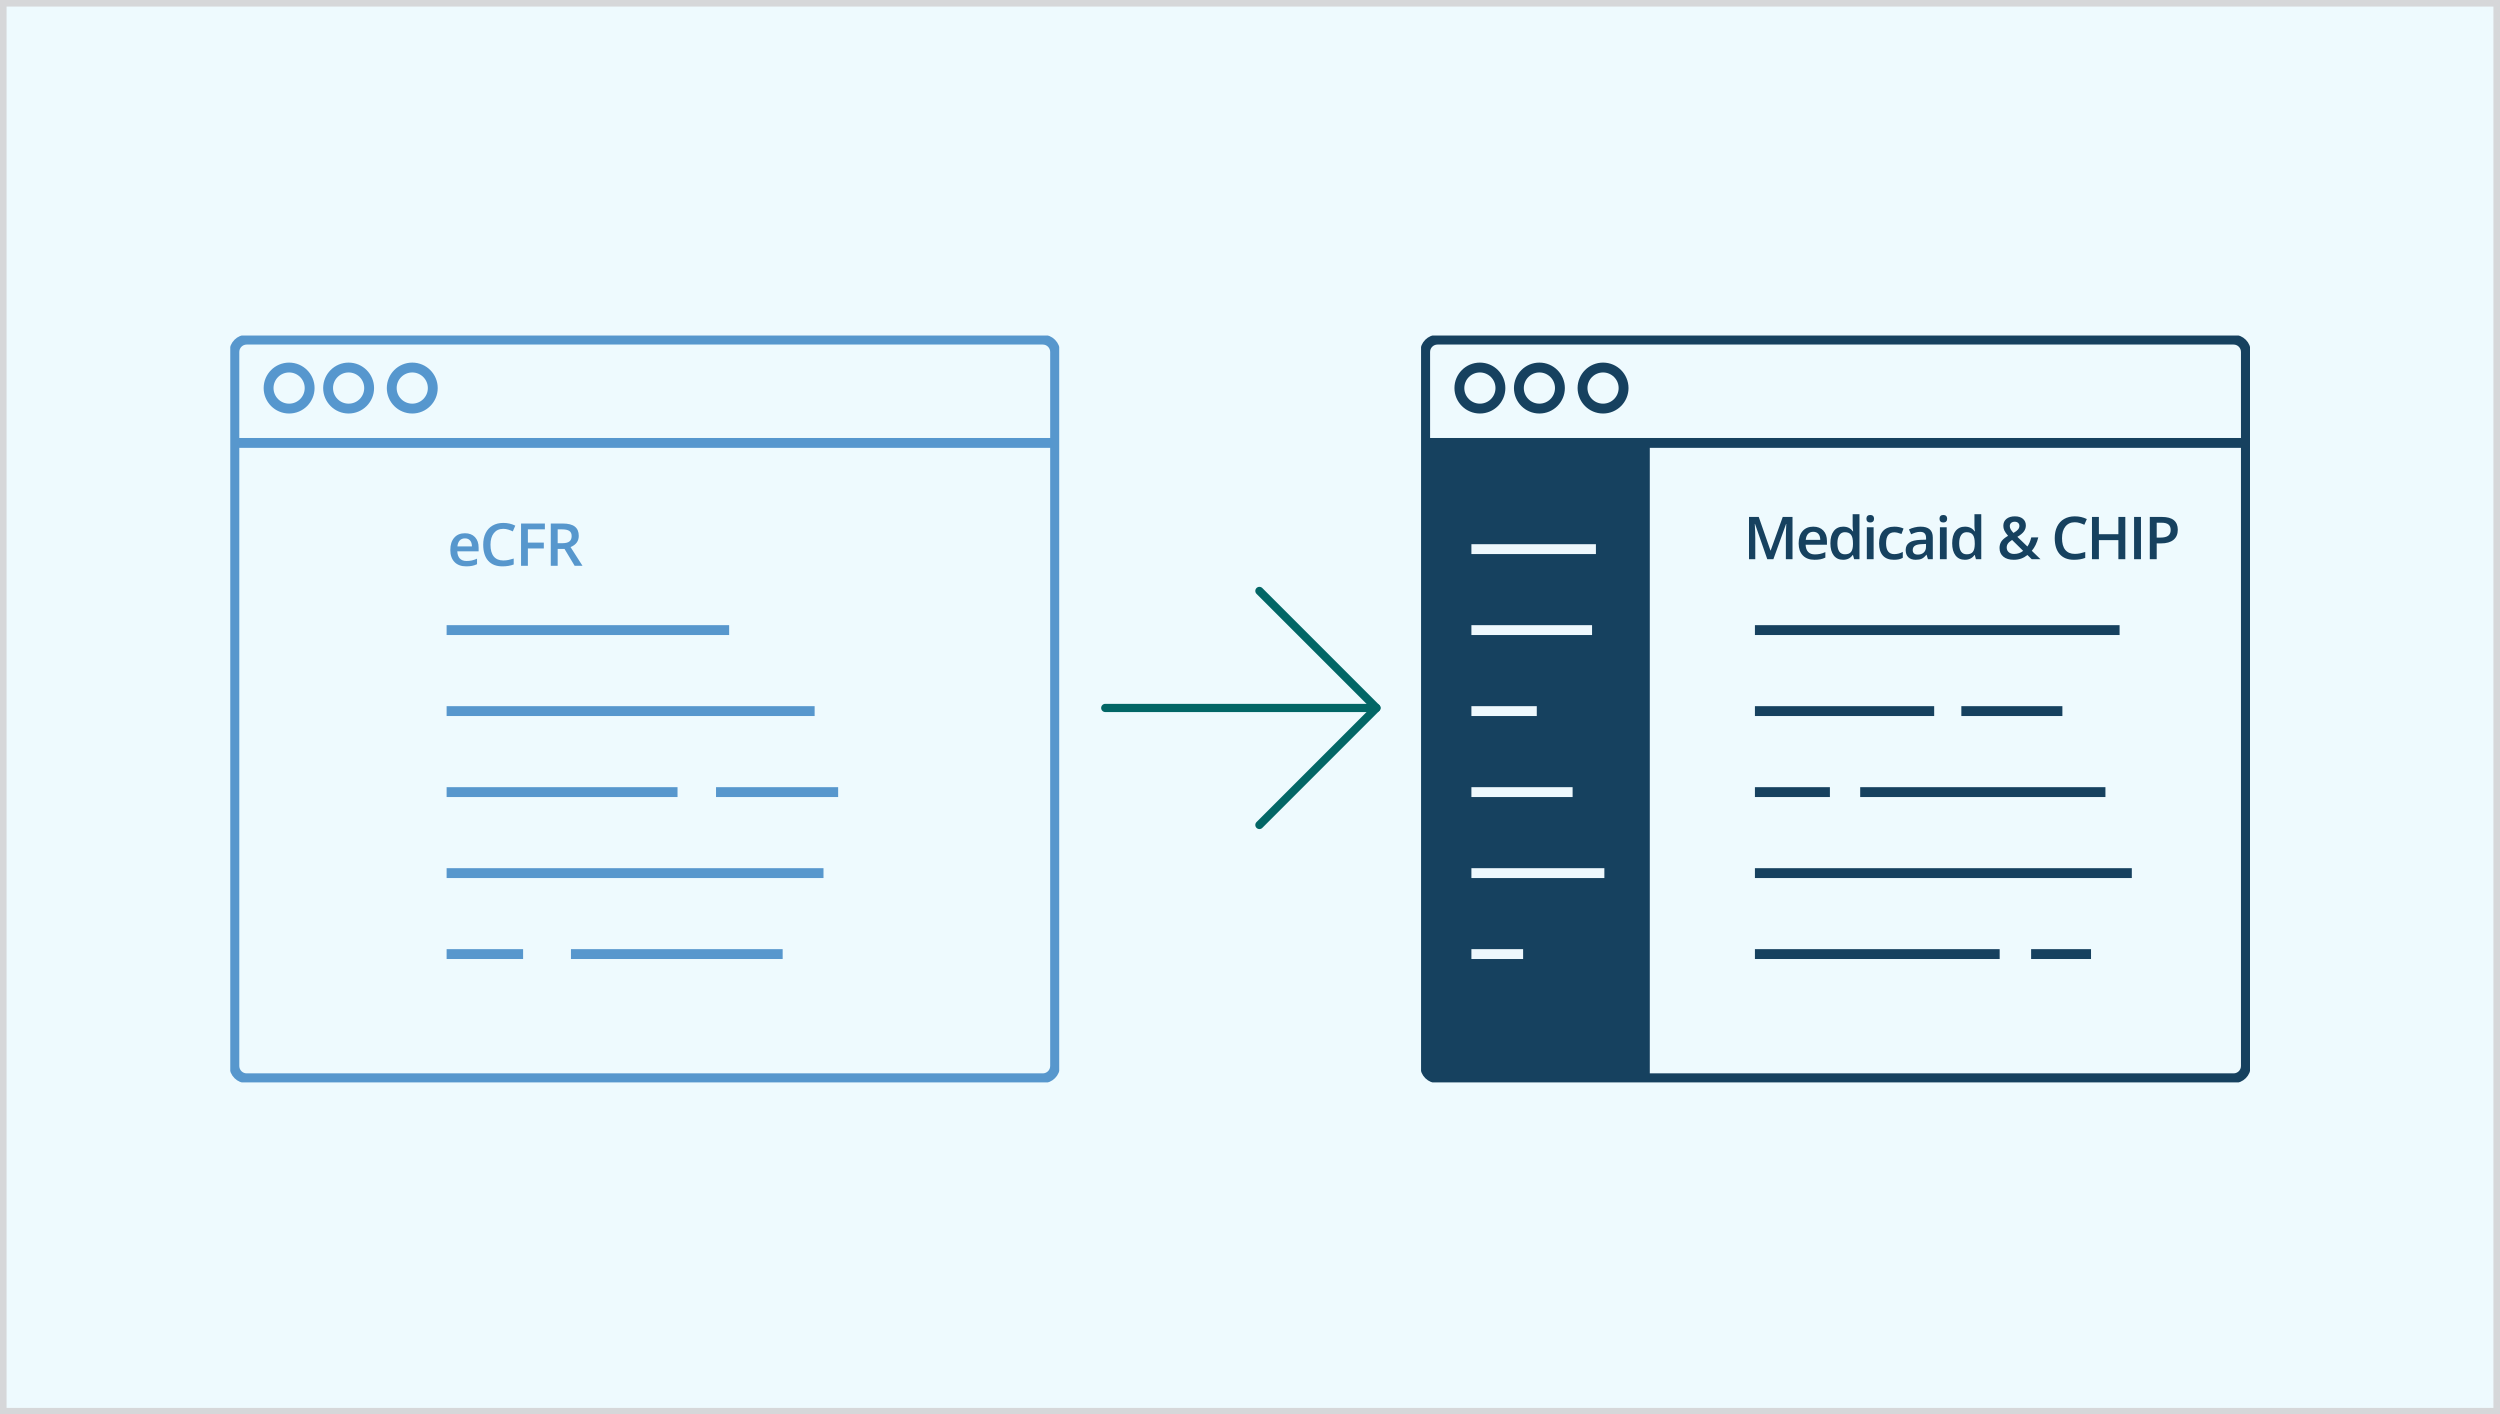 <svg width="380" height="215" viewBox="0 0 380 215" fill="none" xmlns="http://www.w3.org/2000/svg">
<rect width="380" height="215" fill="#EEFAFE"/>
<rect x="0.5" y="0.5" width="379" height="214" stroke="#D6D7D9"/>
<g clip-path="url(#clip0)">
<path d="M250.769 67.324H217.266V163.901H250.769V67.324Z" fill="#16415F"/>
<path d="M339.505 51.624H218.495C217.462 51.624 216.624 52.462 216.624 53.495V162.03C216.624 163.063 217.462 163.901 218.495 163.901H339.505C340.538 163.901 341.376 163.063 341.376 162.03V53.495C341.376 52.462 340.538 51.624 339.505 51.624Z" stroke="#16415F" stroke-width="1.5" stroke-miterlimit="10"/>
<path d="M217.266 67.324H341.083" stroke="#16415F" stroke-width="1.5" stroke-miterlimit="10"/>
<path d="M224.945 62.105C226.667 62.105 228.064 60.709 228.064 58.985C228.064 57.262 226.667 55.865 224.945 55.865C223.222 55.865 221.826 57.262 221.826 58.985C221.826 60.709 223.222 62.105 224.945 62.105Z" stroke="#16415F" stroke-width="1.5" stroke-miterlimit="10"/>
<path d="M233.989 62.105C235.712 62.105 237.108 60.709 237.108 58.985C237.108 57.262 235.712 55.865 233.989 55.865C232.267 55.865 230.87 57.262 230.87 58.985C230.87 60.709 232.267 62.105 233.989 62.105Z" stroke="#16415F" stroke-width="1.5" stroke-miterlimit="10"/>
<path d="M243.664 62.105C245.386 62.105 246.783 60.709 246.783 58.985C246.783 57.262 245.386 55.865 243.664 55.865C241.941 55.865 240.545 57.262 240.545 58.985C240.545 60.709 241.941 62.105 243.664 62.105Z" stroke="#16415F" stroke-width="1.5" stroke-miterlimit="10"/>
<path d="M266.749 120.4H278.145" stroke="#16415F" stroke-width="1.5" stroke-miterlimit="10"/>
<path d="M282.749 120.4H320.025" stroke="#16415F" stroke-width="1.5" stroke-miterlimit="10"/>
<path d="M266.749 108.087H293.995" stroke="#16415F" stroke-width="1.5" stroke-miterlimit="10"/>
<path d="M298.125 108.087H313.482" stroke="#16415F" stroke-width="1.5" stroke-miterlimit="10"/>
<path d="M266.749 132.713H324.036" stroke="#16415F" stroke-width="1.5" stroke-miterlimit="10"/>
<path d="M266.749 95.774H322.177" stroke="#16415F" stroke-width="1.5" stroke-miterlimit="10"/>
<path d="M266.749 145.02H303.95" stroke="#16415F" stroke-width="1.5" stroke-miterlimit="10"/>
<path d="M223.654 120.4H239.036" stroke="#EEF8FD" stroke-width="1.5" stroke-miterlimit="10"/>
<path d="M223.654 108.087H233.59" stroke="#EEF8FD" stroke-width="1.5" stroke-miterlimit="10"/>
<path d="M223.654 83.467H242.579" stroke="#EEF8FD" stroke-width="1.5" stroke-miterlimit="10"/>
<path d="M223.654 132.713H243.863" stroke="#EEF8FD" stroke-width="1.5" stroke-miterlimit="10"/>
<path d="M223.654 95.774H241.992" stroke="#EEF8FD" stroke-width="1.5" stroke-miterlimit="10"/>
<path d="M223.654 145.02H231.513" stroke="#EEF8FD" stroke-width="1.5" stroke-miterlimit="10"/>
<path d="M308.729 145.02H317.835" stroke="#16415F" stroke-width="1.5" stroke-miterlimit="10"/>
<path d="M268.625 85L266.762 79.634H266.727C266.777 80.431 266.802 81.178 266.802 81.876V85H265.848V78.575H267.329L269.113 83.686H269.14L270.977 78.575H272.462V85H271.451V81.823C271.451 81.503 271.458 81.087 271.473 80.575C271.491 80.062 271.505 79.751 271.517 79.643H271.482L269.553 85H268.625ZM275.807 85.088C275.051 85.088 274.459 84.868 274.031 84.429C273.606 83.986 273.394 83.378 273.394 82.605C273.394 81.811 273.592 81.187 273.987 80.733C274.383 80.279 274.926 80.052 275.618 80.052C276.259 80.052 276.766 80.247 277.138 80.636C277.51 81.026 277.696 81.562 277.696 82.245V82.803H274.457C274.472 83.274 274.599 83.638 274.84 83.893C275.08 84.144 275.418 84.27 275.855 84.27C276.142 84.27 276.409 84.244 276.655 84.191C276.904 84.136 277.17 84.045 277.454 83.919V84.758C277.202 84.878 276.948 84.963 276.69 85.013C276.432 85.063 276.138 85.088 275.807 85.088ZM275.618 80.834C275.289 80.834 275.026 80.938 274.827 81.146C274.63 81.354 274.513 81.657 274.475 82.056H276.681C276.675 81.654 276.578 81.351 276.391 81.146C276.203 80.938 275.946 80.834 275.618 80.834ZM280.149 85.088C279.542 85.088 279.069 84.868 278.729 84.429C278.389 83.989 278.219 83.373 278.219 82.579C278.219 81.782 278.391 81.162 278.734 80.72C279.079 80.274 279.557 80.052 280.166 80.052C280.805 80.052 281.291 80.288 281.625 80.759H281.678C281.628 80.411 281.603 80.135 281.603 79.933V78.162H282.64V85H281.832L281.652 84.363H281.603C281.272 84.846 280.787 85.088 280.149 85.088ZM280.426 84.253C280.85 84.253 281.159 84.134 281.353 83.897C281.546 83.657 281.646 83.269 281.652 82.732V82.587C281.652 81.975 281.552 81.54 281.353 81.282C281.154 81.024 280.842 80.895 280.417 80.895C280.053 80.895 279.774 81.043 279.577 81.339C279.381 81.632 279.283 82.051 279.283 82.596C279.283 83.135 279.378 83.547 279.569 83.831C279.759 84.112 280.045 84.253 280.426 84.253ZM284.79 85H283.757V80.14H284.79V85ZM283.695 78.852C283.695 78.668 283.745 78.525 283.845 78.426C283.947 78.326 284.092 78.276 284.28 78.276C284.462 78.276 284.602 78.326 284.702 78.426C284.804 78.525 284.856 78.668 284.856 78.852C284.856 79.028 284.804 79.167 284.702 79.269C284.602 79.369 284.462 79.419 284.28 79.419C284.092 79.419 283.947 79.369 283.845 79.269C283.745 79.167 283.695 79.028 283.695 78.852ZM287.871 85.088C287.135 85.088 286.576 84.874 286.192 84.446C285.811 84.016 285.621 83.399 285.621 82.596C285.621 81.779 285.82 81.15 286.218 80.711C286.62 80.272 287.198 80.052 287.954 80.052C288.467 80.052 288.928 80.147 289.338 80.337L289.026 81.168C288.59 80.998 288.229 80.913 287.945 80.913C287.104 80.913 286.684 81.471 286.684 82.587C286.684 83.132 286.788 83.543 286.996 83.818C287.207 84.09 287.515 84.227 287.919 84.227C288.379 84.227 288.814 84.112 289.224 83.884V84.785C289.039 84.893 288.842 84.971 288.631 85.018C288.423 85.064 288.169 85.088 287.871 85.088ZM293.048 85L292.841 84.323H292.806C292.572 84.619 292.336 84.821 292.098 84.93C291.861 85.035 291.556 85.088 291.184 85.088C290.707 85.088 290.333 84.959 290.064 84.701C289.797 84.443 289.664 84.079 289.664 83.607C289.664 83.106 289.85 82.728 290.222 82.473C290.594 82.218 291.161 82.079 291.923 82.056L292.762 82.029V81.77C292.762 81.46 292.689 81.228 292.542 81.076C292.399 80.92 292.175 80.843 291.87 80.843C291.621 80.843 291.382 80.879 291.154 80.953C290.925 81.026 290.705 81.112 290.494 81.212L290.16 80.474C290.424 80.336 290.713 80.232 291.026 80.162C291.34 80.088 291.636 80.052 291.914 80.052C292.532 80.052 292.998 80.186 293.311 80.456C293.628 80.726 293.786 81.149 293.786 81.726V85H293.048ZM291.51 84.297C291.885 84.297 292.185 84.193 292.41 83.985C292.639 83.774 292.753 83.48 292.753 83.102V82.68L292.129 82.706C291.643 82.724 291.288 82.806 291.066 82.952C290.846 83.096 290.736 83.317 290.736 83.616C290.736 83.832 290.801 84.001 290.929 84.121C291.058 84.238 291.252 84.297 291.51 84.297ZM295.9 85H294.867V80.14H295.9V85ZM294.806 78.852C294.806 78.668 294.856 78.525 294.955 78.426C295.058 78.326 295.203 78.276 295.39 78.276C295.572 78.276 295.713 78.326 295.812 78.426C295.915 78.525 295.966 78.668 295.966 78.852C295.966 79.028 295.915 79.167 295.812 79.269C295.713 79.369 295.572 79.419 295.39 79.419C295.203 79.419 295.058 79.369 294.955 79.269C294.856 79.167 294.806 79.028 294.806 78.852ZM298.66 85.088C298.054 85.088 297.581 84.868 297.241 84.429C296.901 83.989 296.731 83.373 296.731 82.579C296.731 81.782 296.902 81.162 297.245 80.72C297.591 80.274 298.068 80.052 298.678 80.052C299.316 80.052 299.803 80.288 300.137 80.759H300.189C300.14 80.411 300.115 80.135 300.115 79.933V78.162H301.152V85H300.343L300.163 84.363H300.115C299.784 84.846 299.299 85.088 298.66 85.088ZM298.937 84.253C299.362 84.253 299.671 84.134 299.864 83.897C300.058 83.657 300.157 83.269 300.163 82.732V82.587C300.163 81.975 300.063 81.54 299.864 81.282C299.665 81.024 299.353 80.895 298.928 80.895C298.565 80.895 298.285 81.043 298.089 81.339C297.893 81.632 297.794 82.051 297.794 82.596C297.794 83.135 297.89 83.547 298.08 83.831C298.271 84.112 298.556 84.253 298.937 84.253ZM305.49 79.96C305.49 80.144 305.538 80.318 305.635 80.482C305.735 80.647 305.872 80.821 306.048 81.005C306.379 80.818 306.611 80.644 306.742 80.482C306.877 80.318 306.945 80.135 306.945 79.933C306.945 79.743 306.88 79.59 306.751 79.476C306.625 79.362 306.457 79.305 306.246 79.305C306.014 79.305 305.83 79.365 305.692 79.485C305.557 79.602 305.49 79.76 305.49 79.96ZM306.145 84.2C306.681 84.2 307.139 84.043 307.52 83.73L305.837 82.073C305.527 82.272 305.313 82.46 305.196 82.636C305.078 82.809 305.02 83.006 305.02 83.229C305.02 83.516 305.121 83.751 305.323 83.932C305.528 84.111 305.802 84.2 306.145 84.2ZM303.93 83.299C303.93 82.915 304.024 82.582 304.211 82.297C304.399 82.01 304.737 81.726 305.226 81.445C304.948 81.12 304.758 80.846 304.655 80.623C304.555 80.397 304.506 80.165 304.506 79.924C304.506 79.479 304.664 79.127 304.98 78.87C305.3 78.612 305.727 78.483 306.263 78.483C306.782 78.483 307.189 78.609 307.485 78.861C307.781 79.11 307.929 79.447 307.929 79.872C307.929 80.206 307.829 80.509 307.63 80.781C307.434 81.054 307.104 81.326 306.641 81.599L308.162 83.066C308.399 82.753 308.597 82.293 308.755 81.686H309.819C309.614 82.519 309.285 83.197 308.834 83.721L310.157 85H308.825L308.171 84.363C307.872 84.603 307.552 84.785 307.213 84.908C306.876 85.028 306.502 85.088 306.092 85.088C305.418 85.088 304.889 84.928 304.506 84.609C304.122 84.29 303.93 83.853 303.93 83.299ZM315.37 79.384C314.766 79.384 314.291 79.598 313.946 80.025C313.6 80.453 313.427 81.043 313.427 81.796C313.427 82.585 313.593 83.181 313.924 83.585C314.258 83.989 314.74 84.191 315.37 84.191C315.642 84.191 315.906 84.165 316.161 84.112C316.415 84.057 316.681 83.986 316.956 83.901V84.802C316.452 84.993 315.881 85.088 315.242 85.088C314.302 85.088 313.58 84.804 313.076 84.235C312.572 83.664 312.32 82.848 312.32 81.788C312.32 81.12 312.441 80.535 312.685 80.034C312.931 79.533 313.285 79.149 313.748 78.883C314.211 78.616 314.754 78.483 315.378 78.483C316.035 78.483 316.641 78.621 317.198 78.896L316.82 79.77C316.603 79.668 316.373 79.579 316.13 79.502C315.89 79.423 315.636 79.384 315.37 79.384ZM323.047 85H321.993V82.104H319.031V85H317.98V78.575H319.031V81.203H321.993V78.575H323.047V85ZM324.379 85V78.575H325.429V85H324.379ZM331.024 80.518C331.024 81.189 330.804 81.703 330.365 82.06C329.925 82.418 329.3 82.596 328.488 82.596H327.82V85H326.77V78.575H328.62C329.423 78.575 330.023 78.739 330.422 79.067C330.823 79.395 331.024 79.879 331.024 80.518ZM327.82 81.713H328.378C328.918 81.713 329.313 81.619 329.565 81.432C329.817 81.244 329.943 80.951 329.943 80.553C329.943 80.184 329.83 79.908 329.605 79.727C329.379 79.545 329.027 79.454 328.55 79.454H327.82V81.713Z" fill="#16415F"/>
</g>
<path d="M191.431 89.823L209.217 107.609L191.431 125.395" stroke="#026666" stroke-width="1.25" stroke-linecap="round" stroke-linejoin="round"/>
<path d="M168 107.608L209.215 107.608" stroke="#026666" stroke-width="1.25" stroke-linecap="round" stroke-linejoin="round"/>
<g clip-path="url(#clip1)">
<path d="M158.505 51.624H37.495C36.462 51.624 35.624 52.462 35.624 53.495V162.03C35.624 163.063 36.462 163.901 37.495 163.901H158.505C159.538 163.901 160.376 163.063 160.376 162.03V53.495C160.376 52.462 159.538 51.624 158.505 51.624Z" stroke="#5797CD" stroke-width="1.5" stroke-miterlimit="10"/>
<path d="M36.266 67.324H160.083" stroke="#5697CE" stroke-width="1.5" stroke-miterlimit="10"/>
<path d="M43.945 62.105C45.667 62.105 47.064 60.709 47.064 58.985C47.064 57.262 45.667 55.865 43.945 55.865C42.222 55.865 40.826 57.262 40.826 58.985C40.826 60.709 42.222 62.105 43.945 62.105Z" stroke="#5697CE" stroke-width="1.5" stroke-miterlimit="10"/>
<path d="M52.989 62.105C54.712 62.105 56.108 60.709 56.108 58.985C56.108 57.262 54.712 55.865 52.989 55.865C51.267 55.865 49.87 57.262 49.87 58.985C49.87 60.709 51.267 62.105 52.989 62.105Z" stroke="#5697CE" stroke-width="1.5" stroke-miterlimit="10"/>
<path d="M62.664 62.105C64.386 62.105 65.783 60.709 65.783 58.985C65.783 57.262 64.386 55.865 62.664 55.865C60.941 55.865 59.545 57.262 59.545 58.985C59.545 60.709 60.941 62.105 62.664 62.105Z" stroke="#5697CE" stroke-width="1.5" stroke-miterlimit="10"/>
<path d="M67.885 120.4H102.984" stroke="#5797CD" stroke-width="1.5" stroke-miterlimit="10"/>
<path d="M108.835 120.4H127.398" stroke="#5797CD" stroke-width="1.5" stroke-miterlimit="10"/>
<path d="M67.885 108.087H123.824" stroke="#5797CD" stroke-width="1.5" stroke-miterlimit="10"/>
<path d="M67.885 132.713H125.171" stroke="#5797CD" stroke-width="1.5" stroke-miterlimit="10"/>
<path d="M67.885 95.774H110.831" stroke="#5797CD" stroke-width="1.5" stroke-miterlimit="10"/>
<path d="M67.885 145.02H79.512" stroke="#5797CD" stroke-width="1.5" stroke-miterlimit="10"/>
<path d="M86.785 145.02H118.965" stroke="#5797CD" stroke-width="1.5" stroke-miterlimit="10"/>
<path d="M70.861 86.088C70.105 86.088 69.513 85.868 69.085 85.429C68.661 84.986 68.448 84.378 68.448 83.605C68.448 82.811 68.646 82.187 69.041 81.733C69.437 81.279 69.981 81.052 70.672 81.052C71.314 81.052 71.82 81.247 72.192 81.636C72.564 82.026 72.751 82.562 72.751 83.245V83.803H69.512C69.526 84.274 69.654 84.638 69.894 84.893C70.134 85.144 70.473 85.27 70.909 85.27C71.196 85.27 71.463 85.244 71.709 85.191C71.958 85.136 72.225 85.045 72.509 84.919V85.758C72.257 85.878 72.002 85.963 71.744 86.013C71.486 86.063 71.192 86.088 70.861 86.088ZM70.672 81.834C70.344 81.834 70.08 81.938 69.881 82.146C69.685 82.354 69.567 82.657 69.529 83.056H71.735C71.73 82.654 71.633 82.351 71.445 82.146C71.258 81.938 71 81.834 70.672 81.834ZM76.497 80.384C75.894 80.384 75.419 80.598 75.073 81.025C74.728 81.453 74.555 82.043 74.555 82.796C74.555 83.585 74.72 84.181 75.051 84.585C75.385 84.989 75.867 85.191 76.497 85.191C76.77 85.191 77.033 85.165 77.288 85.112C77.543 85.057 77.808 84.986 78.084 84.901V85.802C77.58 85.993 77.008 86.088 76.37 86.088C75.429 86.088 74.707 85.804 74.203 85.235C73.699 84.664 73.447 83.848 73.447 82.788C73.447 82.12 73.569 81.535 73.812 81.034C74.058 80.533 74.413 80.149 74.876 79.883C75.338 79.616 75.882 79.483 76.506 79.483C77.162 79.483 77.769 79.621 78.325 79.896L77.947 80.77C77.731 80.668 77.501 80.579 77.257 80.502C77.017 80.423 76.764 80.384 76.497 80.384ZM80.239 86H79.198V79.575H82.823V80.463H80.239V82.471H82.661V83.363H80.239V86ZM84.768 82.564H85.498C85.987 82.564 86.341 82.473 86.561 82.291C86.781 82.109 86.891 81.84 86.891 81.482C86.891 81.119 86.772 80.858 86.535 80.7C86.297 80.542 85.94 80.463 85.463 80.463H84.768V82.564ZM84.768 83.434V86H83.718V79.575H85.533C86.362 79.575 86.976 79.731 87.374 80.041C87.772 80.352 87.972 80.82 87.972 81.447C87.972 82.247 87.556 82.817 86.724 83.157L88.539 86H87.343L85.805 83.434H84.768Z" fill="#5797CD"/>
</g>
<defs>
<clipPath id="clip0">
<rect width="126" height="113.525" fill="white" transform="translate(216 51)"/>
</clipPath>
<clipPath id="clip1">
<rect width="126" height="113.525" fill="white" transform="translate(35 51)"/>
</clipPath>
</defs>
</svg>
